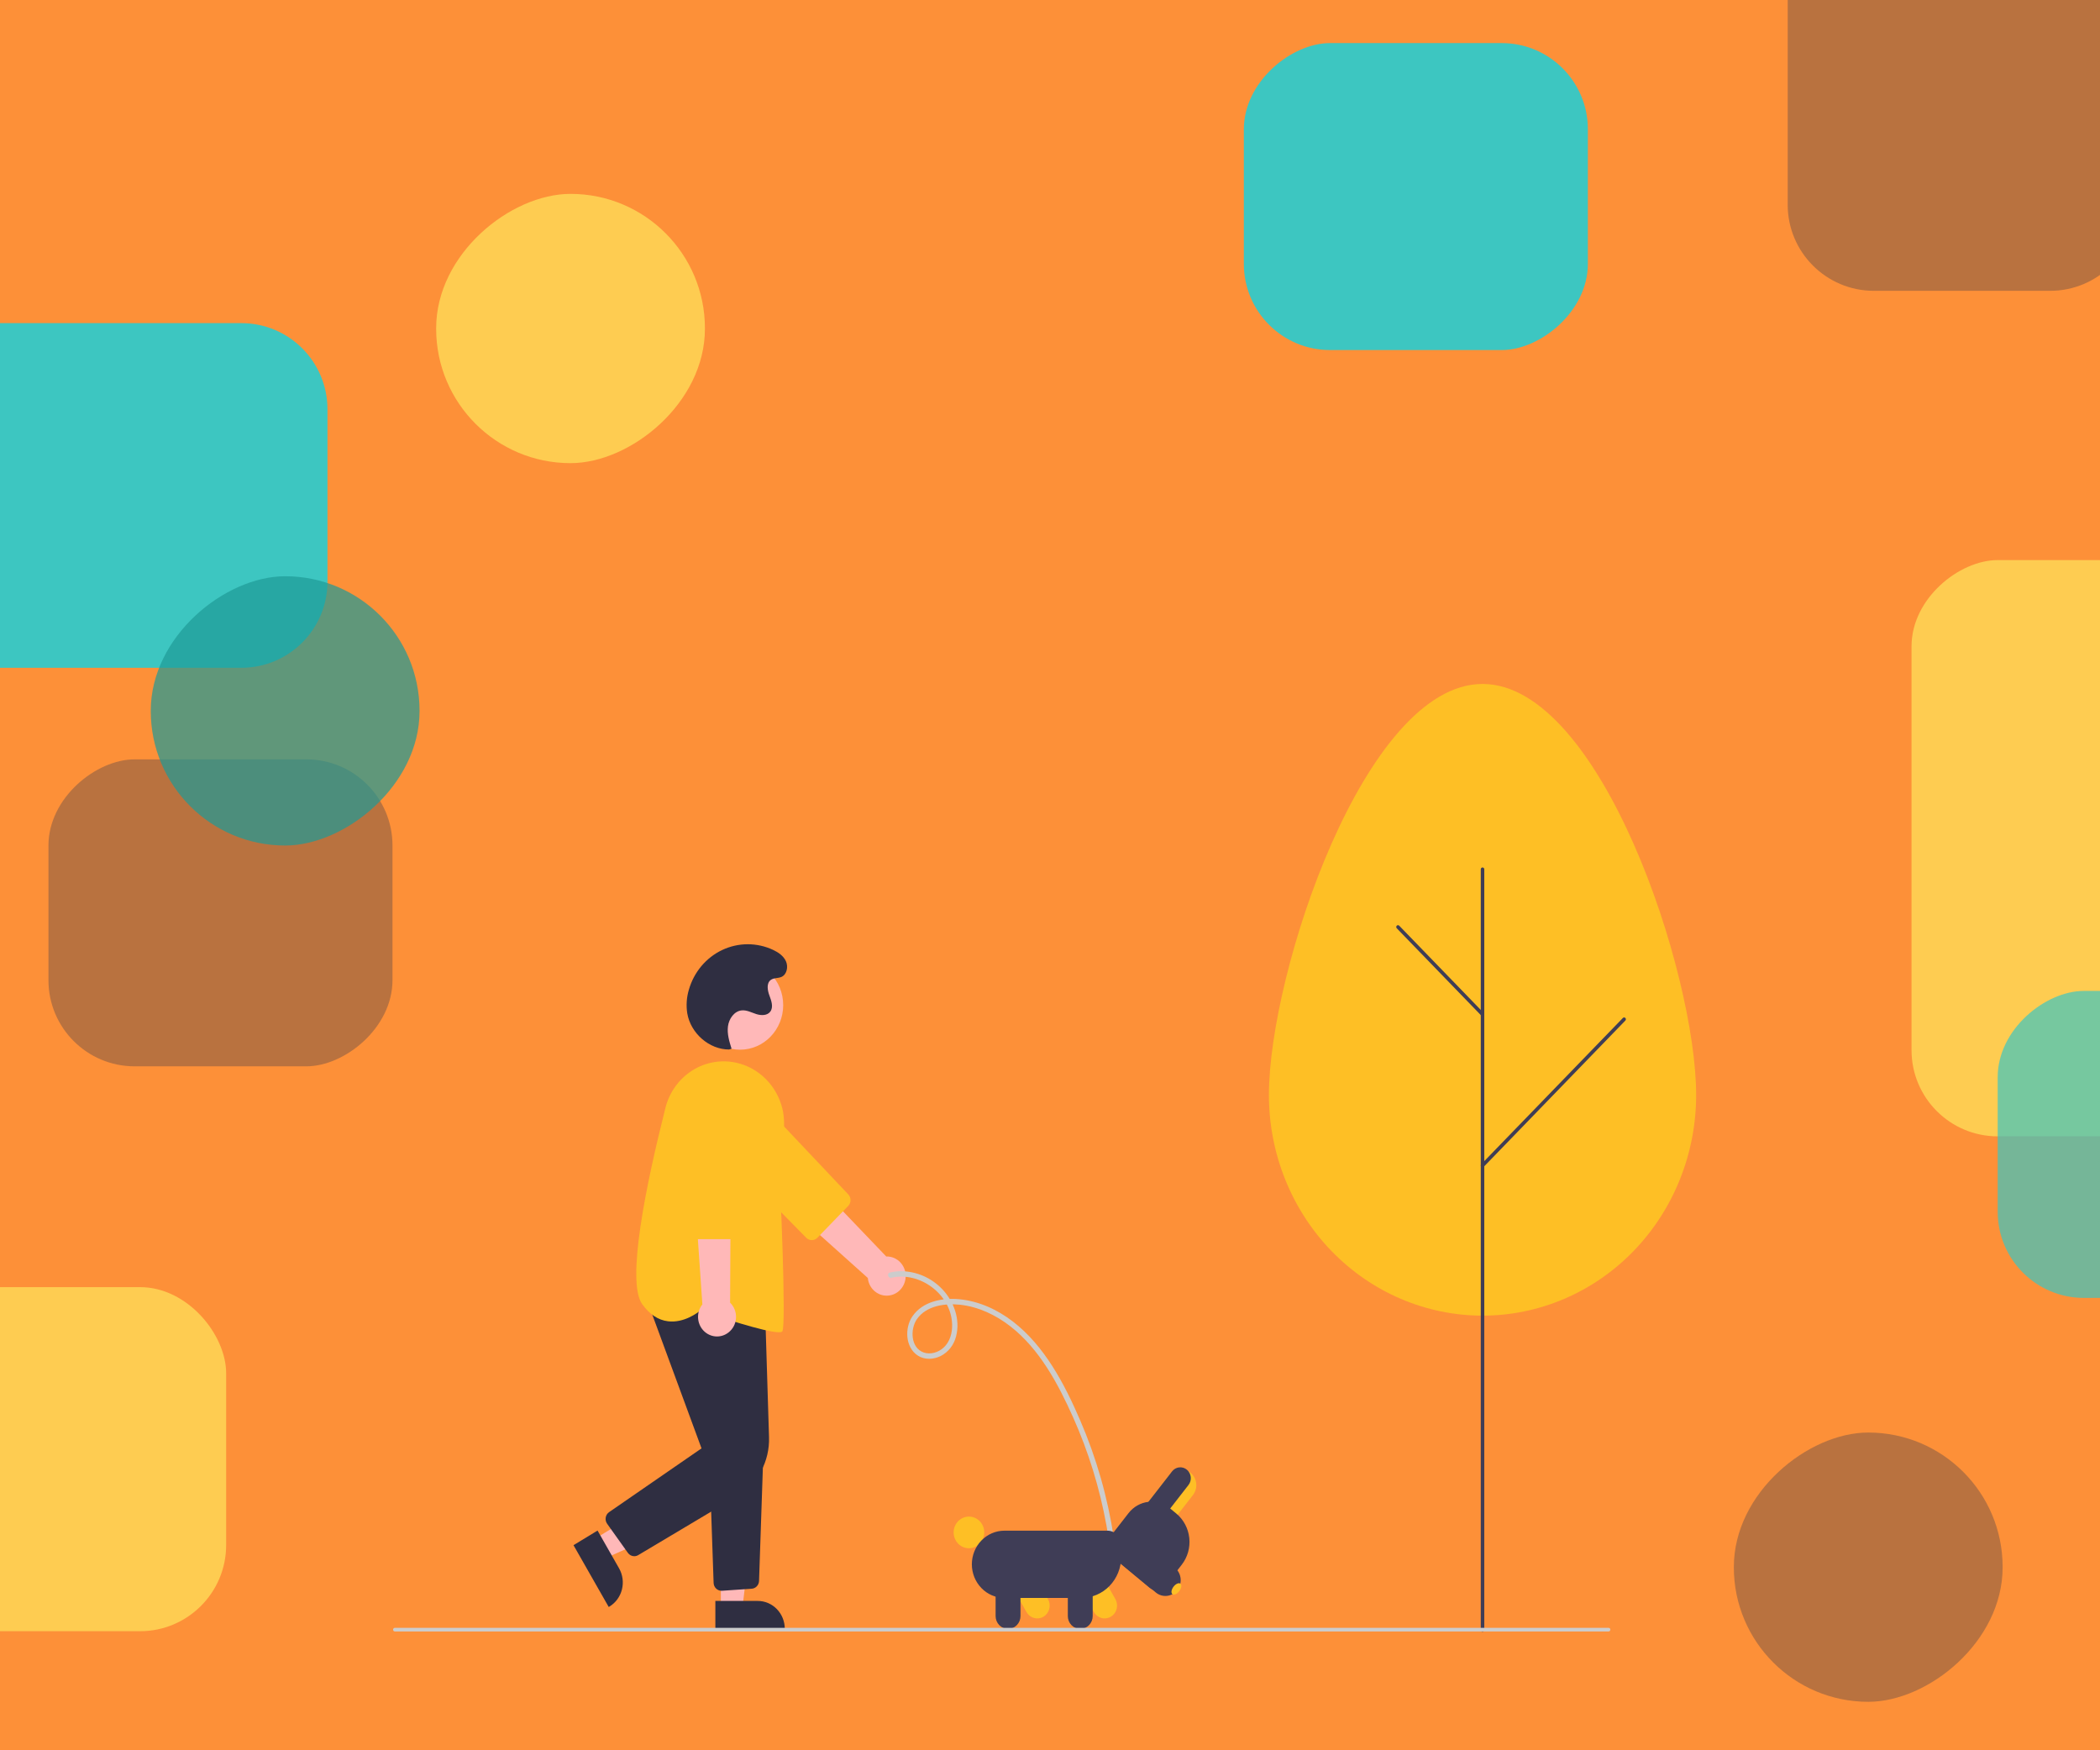 <svg width="390" height="325" viewBox="0 0 390 325" fill="none" xmlns="http://www.w3.org/2000/svg">
<rect x="-2" y="-11" width="392" height="336" fill="#FD9038"/>
<rect x="9" y="198" width="57" height="63.891" rx="16" transform="rotate(-90 9 198)" fill="#B9723F"/>
<path d="M-46 76C-46 67.163 -38.837 60 -30 60H44.818C53.655 60 60.818 67.163 60.818 76V108C60.818 116.837 53.655 124 44.818 124H-30C-38.837 124 -46 116.837 -46 108V76Z" fill="#3DC6C1"/>
<rect x="322" y="316" width="50" height="49.915" rx="24.957" transform="rotate(-90 322 316)" fill="#B9723F"/>
<rect x="355" y="211" width="107" height="63.891" rx="16" transform="rotate(-90 355 211)" fill="#FECC51"/>
<path d="M348 54C339.163 54 332 46.837 332 38V0L396.742 0V38C396.742 46.837 389.578 54 380.742 54L348 54Z" fill="#B9723F"/>
<rect x="-65" y="239" width="107" height="63.891" rx="16" fill="#FECC51"/>
<rect x="231" y="65" width="57" height="63.891" rx="16" transform="rotate(-90 231 65)" fill="#3DC6C1"/>
<rect x="371" y="241" width="57" height="63.891" rx="16" transform="rotate(-90 371 241)" fill="#3DC6C1" fill-opacity="0.7"/>
<rect x="81" y="86" width="50" height="49.915" rx="24.957" transform="rotate(-90 81 86)" fill="#FECC51"/>
<rect x="28" y="157" width="50" height="49.915" rx="24.957" transform="rotate(-90 28 157)" fill="#1E9A96" fill-opacity="0.7"/>
<g clip-path="url(#clip0_126_636)">
<path d="M168.162 237.453C168.236 236.93 168.199 236.396 168.052 235.889C167.905 235.382 167.652 234.914 167.312 234.519C166.971 234.124 166.55 233.811 166.08 233.602C165.609 233.393 165.1 233.293 164.588 233.309L142.143 209.872L137.709 216.274L161.166 237.298C161.249 238.185 161.644 239.009 162.277 239.615C162.909 240.221 163.735 240.566 164.597 240.585C165.46 240.604 166.299 240.296 166.956 239.719C167.613 239.141 168.042 238.335 168.162 237.453Z" fill="#FFB8B8"/>
<path d="M157.529 223.92L151.8 229.83C151.526 230.111 151.155 230.27 150.769 230.272C150.382 230.273 150.01 230.118 149.734 229.838L134.08 213.944C133.538 213.395 133.108 212.74 132.813 212.017C132.519 211.295 132.366 210.519 132.363 209.736C132.361 208.952 132.509 208.175 132.799 207.451C133.089 206.726 133.515 206.068 134.052 205.515C134.59 204.962 135.229 204.524 135.931 204.227C136.634 203.93 137.386 203.78 138.145 203.786C138.904 203.791 139.655 203.952 140.353 204.258C141.051 204.565 141.684 205.012 142.214 205.573L157.542 221.788C157.811 222.075 157.96 222.458 157.958 222.857C157.955 223.256 157.801 223.637 157.529 223.92Z" fill="#FEBF25"/>
<path d="M137.438 194.912C141.863 194.912 145.45 191.207 145.45 186.637C145.45 182.067 141.863 178.363 137.438 178.363C133.013 178.363 129.426 182.067 129.426 186.637C129.426 191.207 133.013 194.912 137.438 194.912Z" fill="#FFB8B8"/>
<path d="M110.365 285.794L112.394 289.353L126.653 282.966L123.659 277.712L110.365 285.794Z" fill="#FFB8B8"/>
<path d="M110.974 284.202L114.969 291.212C115.304 291.798 115.523 292.447 115.614 293.122C115.706 293.796 115.668 294.482 115.503 295.141C115.337 295.8 115.048 296.419 114.651 296.962C114.254 297.506 113.758 297.963 113.19 298.308L113.049 298.394L106.508 286.917L110.974 284.202Z" fill="#2F2E41"/>
<path d="M133.872 298.617H137.871L139.774 282.686L133.871 282.686L133.872 298.617Z" fill="#FFB8B8"/>
<path d="M132.852 297.268L140.728 297.268H140.728C141.387 297.268 142.04 297.402 142.649 297.663C143.258 297.923 143.811 298.305 144.277 298.786C144.743 299.268 145.113 299.839 145.365 300.468C145.617 301.097 145.747 301.771 145.747 302.452V302.62L132.852 302.621L132.852 297.268Z" fill="#2F2E41"/>
<path d="M117.792 288.965C117.562 288.965 117.335 288.909 117.129 288.802C116.924 288.695 116.746 288.539 116.61 288.347L112.753 282.937C112.635 282.772 112.551 282.584 112.506 282.385C112.46 282.185 112.455 281.978 112.489 281.776C112.523 281.575 112.597 281.382 112.705 281.21C112.814 281.039 112.954 280.891 113.12 280.778L130.283 268.939L119.927 240.816L142.073 242.704L142.819 266.87C142.889 269.071 142.378 271.25 141.341 273.175C140.304 275.099 138.78 276.695 136.932 277.794L118.525 288.761C118.303 288.894 118.05 288.965 117.792 288.965Z" fill="#2F2E41"/>
<path d="M133.993 295.383C133.613 295.382 133.248 295.229 132.975 294.956C132.702 294.684 132.542 294.312 132.528 293.92L131.717 270.378L141.767 269.831L140.967 293.543C140.955 293.918 140.808 294.276 140.555 294.546C140.301 294.816 139.96 294.979 139.597 295.003L134.093 295.379C134.059 295.382 134.026 295.383 133.993 295.383Z" fill="#2F2E41"/>
<path d="M144.637 247.379C142.08 247.379 133.149 244.409 130.048 243.35C129.584 243.733 127.036 245.701 124.062 245.342C122.226 245.119 120.611 244.046 119.259 242.153C116.276 237.97 119.961 220.035 123.578 205.725C124.303 202.833 126.086 200.344 128.552 198.78C131.017 197.217 133.973 196.702 136.799 197.344C138.847 197.81 140.728 198.858 142.232 200.368C143.735 201.879 144.801 203.792 145.309 205.893C145.99 208.756 145.404 212.124 144.977 214.583C144.776 215.739 144.617 216.652 144.671 217.101C144.881 218.836 146.047 246.038 145.297 247.199C145.217 247.323 144.987 247.379 144.637 247.379Z" fill="#FEBF25"/>
<path d="M135.283 247.427C135.693 247.111 136.032 246.706 136.275 246.24C136.518 245.774 136.659 245.259 136.689 244.731C136.718 244.203 136.635 243.674 136.445 243.183C136.255 242.691 135.963 242.249 135.59 241.887L135.748 208.924L128.23 210.216L130.439 242.211C129.891 242.899 129.607 243.771 129.639 244.661C129.672 245.552 130.02 246.398 130.617 247.041C131.214 247.684 132.019 248.078 132.879 248.15C133.739 248.221 134.594 247.964 135.283 247.427Z" fill="#FFB8B8"/>
<path d="M137.022 230.093H128.925C128.538 230.091 128.167 229.933 127.893 229.652C127.618 229.371 127.462 228.99 127.457 228.59L127.258 205.92C127.251 205.136 127.395 204.359 127.681 203.632C127.967 202.906 128.389 202.246 128.924 201.689C129.458 201.133 130.095 200.691 130.795 200.39C131.496 200.089 132.248 199.935 133.007 199.936C133.766 199.937 134.518 200.093 135.218 200.396C135.918 200.699 136.553 201.142 137.086 201.7C137.62 202.257 138.041 202.919 138.325 203.646C138.609 204.373 138.751 205.151 138.742 205.935L138.49 228.594C138.484 228.993 138.327 229.373 138.053 229.653C137.778 229.934 137.408 230.091 137.022 230.093Z" fill="#FEBF25"/>
<path d="M135.398 194.877C131.73 194.884 128.269 191.89 127.634 188.158C127.406 186.693 127.509 185.192 127.933 183.774C128.395 182.16 129.186 180.666 130.253 179.394C131.321 178.122 132.64 177.101 134.122 176.4C135.604 175.7 137.214 175.335 138.844 175.331C140.474 175.327 142.086 175.684 143.571 176.378C144.552 176.837 145.519 177.496 145.968 178.507C146.417 179.518 146.136 180.931 145.153 181.386C144.511 181.683 143.705 181.537 143.135 181.964C142.316 182.577 142.527 183.881 142.892 184.855C143.258 185.828 143.671 187.006 143.059 187.837C142.488 188.611 141.346 188.587 140.447 188.296C139.549 188.004 138.661 187.516 137.724 187.616C136.357 187.76 135.375 189.165 135.193 190.571C135.011 191.978 135.439 193.384 135.862 194.734L135.398 194.877Z" fill="#2F2E41"/>
<path d="M235.656 203.322C235.656 180.694 253.418 127 275.328 127C297.238 127 315 180.694 315 203.322C315 214.188 310.821 224.609 303.381 232.293C295.941 239.977 285.85 244.293 275.328 244.293C264.807 244.293 254.716 239.977 247.276 232.293C239.836 224.609 235.656 214.188 235.656 203.322Z" fill="#FEBF25"/>
<path d="M275.328 303C275.242 303 275.159 302.965 275.098 302.901C275.036 302.838 275.002 302.753 275.002 302.663V161.408C275.002 161.319 275.036 161.233 275.098 161.17C275.159 161.107 275.242 161.072 275.328 161.072C275.415 161.072 275.498 161.107 275.559 161.17C275.62 161.233 275.654 161.319 275.654 161.408V302.663C275.654 302.753 275.62 302.838 275.559 302.901C275.498 302.965 275.415 303 275.328 303Z" fill="#3F3D56"/>
<path d="M275.328 188.679C275.285 188.679 275.242 188.67 275.203 188.653C275.163 188.636 275.127 188.611 275.097 188.58L259.395 172.364C259.334 172.3 259.301 172.215 259.301 172.126C259.301 172.037 259.335 171.952 259.396 171.889C259.457 171.826 259.54 171.79 259.626 171.79C259.712 171.79 259.795 171.825 259.856 171.887L275.558 188.103C275.604 188.151 275.635 188.211 275.648 188.276C275.66 188.341 275.654 188.409 275.629 188.471C275.604 188.532 275.562 188.585 275.509 188.622C275.455 188.659 275.392 188.679 275.328 188.679Z" fill="#3F3D56"/>
<path d="M275.328 216.752C275.264 216.752 275.201 216.732 275.147 216.695C275.093 216.658 275.051 216.606 275.027 216.544C275.002 216.482 274.996 216.415 275.008 216.349C275.021 216.284 275.052 216.224 275.097 216.177L301.394 189.02C301.455 188.957 301.538 188.922 301.624 188.923C301.71 188.923 301.792 188.958 301.853 189.021C301.914 189.084 301.949 189.169 301.949 189.258C301.949 189.347 301.915 189.433 301.855 189.496L275.559 216.653C275.529 216.685 275.493 216.709 275.453 216.726C275.413 216.743 275.371 216.752 275.328 216.752Z" fill="#3F3D56"/>
<path d="M165.539 237.261C170.744 236.046 176.641 240.251 176.823 245.895C176.875 247.483 176.424 249.15 175.241 250.23C174.265 251.122 172.811 251.571 171.549 251.136C169.12 250.297 168.99 246.801 170.293 244.934C172.058 242.405 175.553 241.974 178.327 242.274C181.719 242.642 184.942 244.178 187.647 246.283C193.061 250.496 196.509 256.955 199.3 263.194C202.157 269.595 204.234 276.337 205.485 283.266C205.642 284.137 205.786 285.009 205.917 285.884C205.954 286.012 206.039 286.12 206.152 286.185C206.266 286.249 206.399 286.265 206.524 286.228C206.647 286.188 206.75 286.1 206.812 285.984C206.874 285.867 206.89 285.73 206.857 285.602C205.715 278.041 203.605 270.67 200.583 263.683C197.661 256.92 193.977 249.906 188.116 245.393C185.195 243.143 181.745 241.578 178.094 241.243C175.021 240.961 171.381 241.633 169.47 244.393C167.962 246.571 168.115 250.191 170.448 251.708C171.731 252.541 173.361 252.444 174.693 251.796C175.4 251.435 176.022 250.92 176.517 250.287C177.012 249.653 177.367 248.916 177.559 248.126C178.387 244.992 177.129 241.601 174.973 239.36C172.948 237.251 170.198 236.057 167.322 236.038C166.63 236.045 165.941 236.13 165.266 236.291C164.651 236.434 164.926 237.405 165.539 237.261Z" fill="#CCCCCC"/>
<path d="M190.639 299.339L187.404 293.636L191.392 291.223L194.627 296.926C194.937 297.472 195.024 298.123 194.869 298.736C194.714 299.348 194.33 299.872 193.801 300.192C193.272 300.512 192.642 300.601 192.049 300.441C191.456 300.281 190.948 299.885 190.639 299.339Z" fill="#FEBF25"/>
<path d="M179.946 287.485C181.517 287.485 182.79 286.17 182.79 284.547C182.79 282.925 181.517 281.61 179.946 281.61C178.375 281.61 177.102 282.925 177.102 284.547C177.102 286.17 178.375 287.485 179.946 287.485Z" fill="#FEBF25"/>
<path d="M203.154 299.339L199.92 293.636L203.908 291.223L207.142 296.926C207.451 297.472 207.538 298.123 207.383 298.735C207.228 299.346 206.844 299.87 206.315 300.19C205.787 300.509 205.157 300.599 204.564 300.44C203.971 300.28 203.464 299.884 203.154 299.339Z" fill="#FEBF25"/>
<path d="M180.486 290.465C180.488 288.81 181.125 287.223 182.259 286.053C183.392 284.883 184.928 284.225 186.53 284.223H205.663C206.34 284.224 206.99 284.502 207.469 284.997C207.948 285.491 208.217 286.162 208.218 286.861V289.11C208.215 291.124 207.44 293.055 206.061 294.479C204.682 295.903 202.812 296.704 200.861 296.707H186.53C184.928 296.705 183.392 296.047 182.259 294.876C181.125 293.706 180.488 292.12 180.486 290.465Z" fill="#3F3D56"/>
<path d="M184.898 300.074V293.465H189.52V300.074C189.52 300.707 189.277 301.314 188.843 301.762C188.41 302.209 187.822 302.461 187.209 302.461C186.596 302.461 186.009 302.209 185.575 301.762C185.142 301.314 184.898 300.707 184.898 300.074Z" fill="#3F3D56"/>
<path d="M198.309 300.074V293.465H202.93V300.074C202.931 300.388 202.871 300.698 202.755 300.988C202.639 301.278 202.469 301.541 202.255 301.763C202.04 301.985 201.785 302.161 201.505 302.281C201.224 302.402 200.923 302.463 200.62 302.463C200.316 302.463 200.015 302.402 199.735 302.281C199.454 302.161 199.199 301.985 198.984 301.763C198.77 301.541 198.6 301.278 198.484 300.988C198.368 300.698 198.308 300.388 198.309 300.074Z" fill="#3F3D56"/>
<path d="M217.115 273.925C217.588 273.32 218.274 272.933 219.023 272.849C219.772 272.765 220.522 272.992 221.11 273.479C221.697 273.966 222.073 274.674 222.156 275.448C222.238 276.221 222.02 276.997 221.55 277.604L216.875 283.616L212.439 279.937L217.115 273.925Z" fill="#FEBF25"/>
<path d="M205.851 285.768L209.597 280.952C210.508 279.784 211.83 279.036 213.274 278.873C214.717 278.711 216.165 279.146 217.298 280.084L218.468 281.054C219.817 282.176 220.68 283.804 220.868 285.582C221.056 287.359 220.553 289.142 219.471 290.537L216.385 294.505C216.044 294.943 215.549 295.222 215.008 295.283C214.468 295.344 213.926 295.181 213.501 294.83L206.166 288.746C205.743 288.394 205.472 287.882 205.413 287.324C205.354 286.766 205.511 286.206 205.851 285.768Z" fill="#3F3D56"/>
<path d="M217.671 273.21C217.832 273.003 218.031 272.831 218.256 272.704C218.481 272.576 218.728 272.496 218.984 272.467C219.239 272.438 219.497 272.462 219.744 272.536C219.99 272.61 220.22 272.734 220.42 272.9C220.62 273.066 220.787 273.271 220.911 273.504C221.034 273.736 221.112 273.992 221.14 274.255C221.168 274.519 221.145 274.786 221.073 275.04C221.001 275.295 220.881 275.532 220.72 275.739L215.489 282.467L212.439 279.937L217.671 273.21Z" fill="#3F3D56"/>
<path d="M210.175 284.455L218.214 291.123C218.8 291.611 219.174 292.32 219.255 293.093C219.336 293.866 219.116 294.641 218.645 295.248C218.173 295.854 217.488 296.242 216.74 296.328C215.991 296.413 215.24 296.189 214.652 295.703L206.613 289.035L210.175 284.455Z" fill="#3F3D56"/>
<path d="M218.994 295.47C219.409 294.936 219.513 294.311 219.226 294.072C218.939 293.834 218.369 294.074 217.954 294.608C217.54 295.141 217.436 295.767 217.723 296.005C218.01 296.243 218.579 296.003 218.994 295.47Z" fill="#FEBF25"/>
<path d="M298.74 302.937H73.326C73.24 302.937 73.157 302.902 73.096 302.839C73.034 302.776 73 302.69 73 302.601C73 302.511 73.034 302.426 73.096 302.362C73.157 302.299 73.24 302.264 73.326 302.264H298.74C298.826 302.264 298.909 302.299 298.97 302.362C299.031 302.426 299.066 302.511 299.066 302.601C299.066 302.69 299.031 302.776 298.97 302.839C298.909 302.902 298.826 302.937 298.74 302.937Z" fill="#CCCCCC"/>
</g>
<defs>
<clipPath id="clip0_126_636">
<rect width="242" height="176" fill="white" transform="translate(73 127)"/>
</clipPath>
</defs>
</svg>
